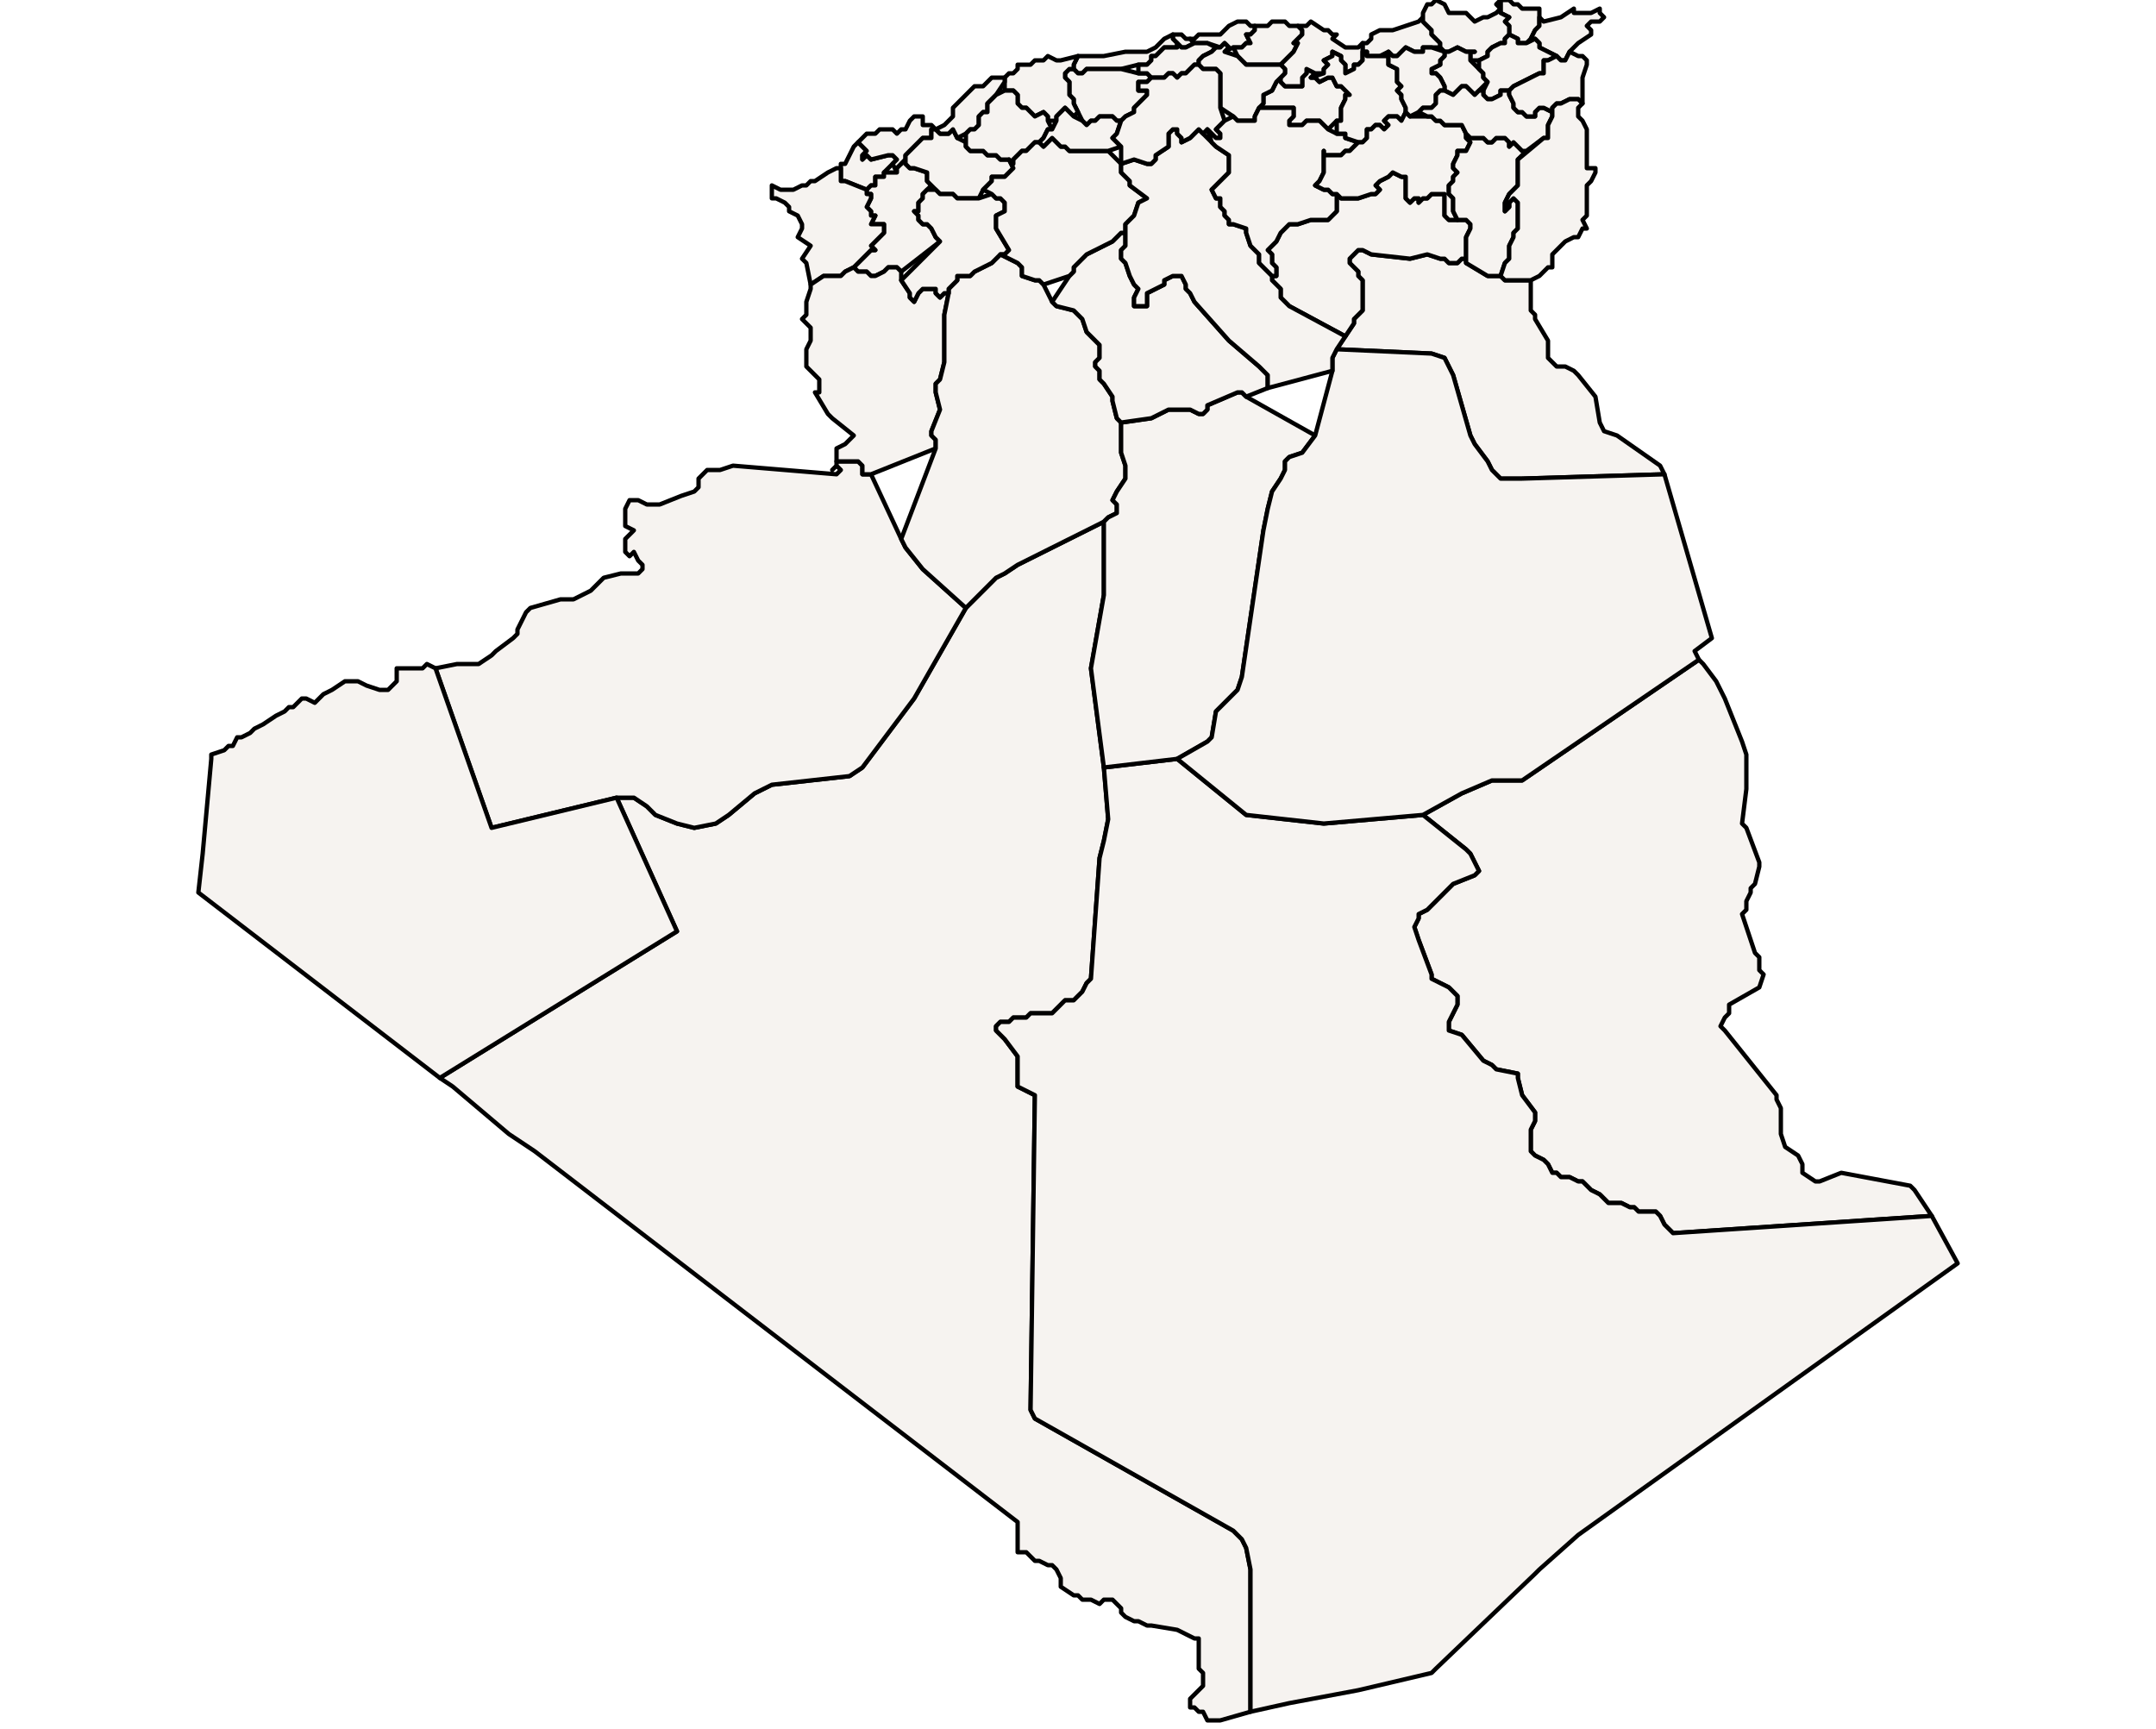 <?xml version="1.0" ?><!DOCTYPE svg  PUBLIC '-//W3C//DTD SVG 1.1//EN'  'http://www.w3.org/Graphics/SVG/1.1/DTD/svg11.dtd'><svg enable_background="new 0 0 500 401" height="401px" style="stroke-linejoin: round; stroke:#000; fill:#f6f3f0;" version="1.1" viewBox="0 0 500 401" width="500px" xmlns="http://www.w3.org/2000/svg" xmlns:xlink="http://www.w3.org/1999/xlink"><defs><style type="text/css"><![CDATA[path { fill-rule: evenodd; }
#context path { fill: #eee; stroke: #bbb; } ]]></style></defs><g id="admin1"><path d="M283,399L290,397L290,397L290,364L289,359L288,357L286,355L240,329L239,327L240,254L236,252L236,250L236,248L236,247L236,245L233,241L231,239L231,238L232,237L234,237L235,236L237,236L238,236L239,235L242,235L244,235L245,234L247,232L249,232L251,230L252,228L253,227L255,199L256,195L257,190L256,178L253,155L256,138L256,121L236,131L233,133L231,134L224,141L212,162L200,178L197,180L179,182L177,183L175,184L169,189L166,191L161,192L157,191L152,189L150,187L147,185L143,185L157,216L102,250L105,252L118,263L124,267L236,353L236,355L236,357L236,360L237,360L238,360L239,361L240,362L241,362L243,363L244,363L245,364L246,366L246,368L249,370L250,370L251,371L252,371L253,371L255,372L256,371L258,371L259,372L260,373L260,374L261,375L263,376L264,376L266,377L267,377L273,378L275,379L277,380L278,380L278,381L278,386L278,387L279,388L279,389L279,391L278,392L277,393L276,394L276,396L277,396L278,397L279,397L280,399L281,399Z " data-fips="AG34" data-hasc="DZ.AR" data-name="Adrar" data-postal="AR" data-varname="Duperr"/><path d="M202,43L203,43L203,42L203,41L205,41L205,40L207,38L208,37L207,36L206,36L202,37L201,36L200,37L200,36L201,35L200,34L199,33L199,33L198,34L197,36L196,38L195,38L195,39L195,39L195,40L195,41L195,42L196,42L201,44Z " data-fips="AG36" data-hasc="DZ.AT" data-name="An Tmouchent" data-postal="AT" data-varname="Ain Tamouchent"/><path d="M208,39L209,38L210,37L210,36L211,35L212,34L213,33L214,32L215,32L216,32L216,30L217,30L217,30L217,30L216,29L214,29L214,27L213,27L212,27L211,28L210,30L209,30L208,31L207,30L206,30L204,30L203,31L202,31L201,31L200,32L199,33L200,34L201,35L200,36L200,37L201,36L202,37L206,36L207,36L208,37L207,38L208,40Z " data-fips="AG09" data-hasc="DZ.OR" data-name="Oran" data-postal="OR" data-varname="Orn|Orano|Oro|Ouahran|Ouahrane|Wahran"/><path d="M205,63L206,62L207,62L208,62L209,63L218,56L217,55L216,53L215,52L214,52L213,51L213,50L212,49L213,49L213,48L213,47L214,46L214,45L215,44L216,43L215,42L215,41L215,40L212,39L211,39L210,38L210,37L209,38L208,39L208,40L205,40L205,41L203,41L203,42L203,43L202,43L201,44L201,45L202,45L202,46L201,48L202,49L202,50L203,50L202,52L203,52L205,52L205,54L204,55L203,56L202,57L203,58L202,58L199,61L198,62L199,63L201,63L202,64L203,64Z " data-fips="AG30" data-hasc="DZ.SB" data-name="Sidi Bel Abbs" data-postal="SB" data-varname="Sidi-Bel-Abbes"/><path d="M188,66L191,64L193,64L194,64L195,64L196,63L198,62L199,61L202,58L203,58L202,57L203,56L204,55L205,54L205,52L203,52L202,52L203,50L202,50L202,49L201,48L202,46L202,45L201,45L201,44L196,42L195,42L195,41L195,40L195,39L195,39L194,39L192,40L189,42L188,42L187,43L186,43L184,44L183,44L182,44L181,44L179,43L179,44L179,46L180,46L182,47L183,48L183,49L185,50L186,52L186,53L185,55L188,57L186,60L186,60L187,61L188,66Z " data-fips="AG15" data-hasc="DZ.TL" data-name="Tlemcen" data-postal="TL" data-varname="Tilimsene|Tlemsane|Tilimsen|Tremecm"/><path d="M166,191L169,189L175,184L177,183L179,182L197,180L200,178L212,162L224,141L214,132L210,127L209,125L202,110L200,110L200,108L199,107L198,107L197,107L194,107L194,108L193,109L194,108L195,109L194,110L170,108L167,109L164,109L163,110L162,111L162,113L161,114L158,115L153,117L151,117L150,117L148,116L146,116L145,118L145,120L145,122L145,122L147,123L145,125L145,127L145,128L146,129L147,128L148,130L149,131L149,132L148,133L147,133L146,133L144,133L140,134L137,137L135,138L133,139L131,139L130,139L123,141L122,142L121,144L120,146L120,147L119,148L115,151L114,152L111,154L110,154L106,154L101,155L101,155L114,192L143,185L147,185L150,187L152,189L157,191L161,192Z " data-fips="AG38" data-hasc="DZ.BC" data-name="Bchar" data-postal="BC" data-varname="Colomb-Bchar|Bechar"/><path d="M202,110L217,104L217,103L217,102L216,101L216,100L218,95L217,91L217,89L218,88L219,84L219,83L219,77L219,73L220,68L219,68L218,69L217,68L217,67L215,67L214,67L213,68L212,70L212,70L211,69L211,68L209,65L209,63L208,62L207,62L206,62L205,63L203,64L202,64L201,63L199,63L198,62L196,63L195,64L194,64L193,64L191,64L188,66L188,66L188,67L187,70L187,71L187,73L186,74L187,75L188,76L188,78L188,79L187,81L187,82L187,85L188,86L189,87L190,88L190,90L190,91L189,91L192,96L193,97L198,101L197,102L196,103L194,104L194,105L194,107L197,107L198,107L199,107L200,108L200,110Z " data-fips="AG49" data-hasc="DZ.NA" data-name="Nama" data-postal="NA" data-varname="Naama"/><path d="M157,216L143,185L114,192L101,155L101,155L101,155L99,154L98,155L97,155L95,155L94,155L92,155L92,156L92,157L92,158L91,159L90,160L88,160L85,159L83,158L80,158L77,160L75,161L73,163L71,162L70,162L68,164L67,164L66,165L64,166L61,168L59,169L58,170L56,171L55,171L54,173L53,173L52,174L49,175L49,176L47,198L46,207L102,250Z " data-fips="AG54" data-hasc="DZ.TN" data-name="Tindouf" data-postal="TN" data-varname="Tiaret"/><path d="M354,10L355,9L356,7L357,6L357,4L357,3L357,2L356,2L354,2L353,2L352,1L351,1L350,0L349,0L348,0L348,0L348,3L350,4L349,5L350,6L350,8L352,9L352,10L353,10Z " data-fips="AG37" data-hasc="DZ.AN" data-name="Annaba" data-postal="AN" data-varname="Anaba|Bona|Bne"/><path d="M363,14L364,12L364,12L365,11L366,10L369,8L369,7L368,6L369,5L371,5L372,4L371,3L371,2L369,3L368,3L367,3L365,3L365,2L362,4L358,5L357,4L357,6L356,7L355,9L356,9L357,10L357,11L361,13L361,13L362,14Z " data-fips="AG44" data-hasc="DZ.ET" data-name="El Tarf" data-postal="ET" data-varname="Et Tarf|El Taref"/><path d="M319,13L320,13L322,12L323,13L324,13L325,12L326,11L328,12L330,12L330,11L332,11L334,11L334,10L333,9L332,8L332,7L331,6L330,5L330,4L329,5L326,6L323,7L320,7L320,7L318,8L318,9L317,10L316,10L316,11L316,12L317,12L317,13L318,13Z " data-fips="AG24" data-hasc="DZ.JJ" data-name="Jijel" data-postal="JJ" data-varname="Djidjel| Djidjelli"/><path d="M343,14L345,13L345,12L346,11L348,10L349,10L349,9L350,8L350,6L349,5L350,4L348,3L348,0L348,0L347,1L348,2L347,3L345,4L344,4L342,5L341,4L340,3L337,3L336,3L335,1L333,0L332,1L331,1L330,3L330,4L330,5L331,6L332,7L332,8L333,9L334,10L334,11L335,12L335,12L336,12L338,11L340,12L342,12L341,12L341,13L341,14Z " data-fips="AG31" data-hasc="DZ.SK" data-name="Skikda" data-postal="SK" data-varname="Philippeville|Skidda"/><path d="M448,282L444,276L443,275L427,272L422,274L421,274L418,272L418,270L417,268L414,266L413,263L413,257L412,255L412,254L400,239L399,238L400,236L401,235L401,233L408,229L409,226L408,225L408,222L407,221L406,218L404,212L405,211L405,209L406,207L406,206L407,205L408,201L408,200L405,192L404,191L405,183L405,180L405,175L404,172L400,162L398,158L395,154L394,153L394,153L353,181L349,181L346,181L339,184L330,189L340,197L341,198L342,200L343,202L342,203L337,205L332,210L331,211L329,212L329,213L328,215L329,218L332,226L332,227L336,229L337,230L338,231L338,233L336,237L336,238L336,239L339,240L344,246L346,247L347,248L352,249L352,250L353,254L356,258L356,259L356,260L355,262L355,263L355,265L355,267L356,268L358,269L359,270L360,272L361,272L362,273L363,273L364,273L366,274L367,274L368,275L369,276L371,277L372,278L373,279L374,279L376,279L378,280L379,280L380,281L382,281L383,281L384,281L385,282L386,284L387,285L388,286Z " data-fips="AG46" data-hasc="DZ.IL" data-name="Illizi" data-postal="IL" data-varname="Polignac|Fort Polignac|Ilizi"/><path d="M299,395L315,392L332,388L333,387L356,365L357,364L366,356L454,293L448,282L388,286L387,285L386,284L385,282L384,281L383,281L382,281L380,281L379,280L378,280L376,279L374,279L373,279L372,278L371,277L369,276L368,275L367,274L366,274L364,273L363,273L362,273L361,272L360,272L359,270L358,269L356,268L355,267L355,265L355,263L355,262L356,260L356,259L356,258L353,254L352,250L352,249L347,248L346,247L344,246L339,240L336,239L336,238L336,237L338,233L338,231L337,230L336,229L332,227L332,226L329,218L328,215L329,213L329,212L331,211L332,210L337,205L342,203L343,202L342,200L341,198L340,197L330,189L307,191L289,189L273,176L256,178L257,190L256,195L255,199L253,227L252,228L251,230L249,232L247,232L245,234L244,235L242,235L239,235L238,236L237,236L235,236L234,237L232,237L231,238L231,239L233,241L236,245L236,247L236,248L236,250L236,252L240,254L239,327L240,329L286,355L288,357L289,359L290,364L290,397L290,397Z " data-fips="AG53" data-hasc="DZ.TM" data-name="Tamanghasset" data-postal="TM" data-varname="Tamanrasset|Tamenghasset|Tamenghest|Fort Laperrine"/><path d="M231,134L233,133L236,131L256,121L257,120L259,119L259,117L258,116L259,114L261,111L261,109L261,108L260,105L260,100L260,98L259,97L258,93L258,92L256,89L255,88L255,86L254,85L254,84L255,83L255,82L255,80L252,77L251,74L250,73L249,72L245,71L244,70L242,66L241,65L240,65L237,64L237,62L236,61L232,59L231,60L230,61L226,63L225,64L223,64L222,64L222,65L221,66L220,67L220,68L219,73L219,77L219,83L219,84L218,88L217,89L217,91L218,95L216,100L216,101L217,102L217,103L217,104L209,125L210,127L214,132L224,141Z " data-fips="AG42" data-hasc="DZ.EB" data-name="El Bayadh" data-postal="EB" data-varname="El Bayad|El Beyyadh|Gryville"/><path d="M386,110L385,108L375,101L372,100L371,98L370,92L366,87L365,86L363,85L361,85L360,84L359,83L359,79L356,74L356,73L355,72L355,70L355,68L355,66L355,65L355,65L352,65L351,65L349,65L348,64L346,64L345,64L340,61L340,60L339,60L338,61L337,61L336,61L335,60L334,60L331,59L327,60L318,59L316,58L315,58L314,59L313,60L313,61L314,62L315,63L315,64L316,65L316,66L316,67L316,72L315,73L314,74L314,75L312,78L310,81L332,82L335,83L337,87L341,101L342,103L345,107L346,109L348,111L351,111L353,111Z " data-fips="" data-hasc="" data-name="El Oued" data-postal="" data-varname=""/><path d="M273,176L280,172L281,171L282,165L283,164L285,162L287,160L288,157L293,123L294,118L295,114L297,111L298,109L298,107L299,106L302,105L305,101L289,92L288,91L287,91L280,94L280,95L279,96L278,96L276,95L275,95L271,95L269,96L267,97L260,98L260,100L260,105L261,108L261,109L261,111L259,114L258,116L259,117L259,119L257,120L256,121L256,138L253,155L256,178Z " data-fips="AG45" data-hasc="DZ.GR" data-name="Ghardaa" data-postal="GR" data-varname="GhardaSa|Gharday"/><path d="M267,97L269,96L271,95L275,95L276,95L278,96L279,96L280,95L280,94L287,91L288,91L289,92L294,90L294,87L293,86L292,85L285,79L277,70L276,68L275,67L275,66L274,64L273,64L272,64L270,65L270,66L268,67L266,68L266,71L266,71L264,71L263,71L263,69L264,67L263,66L262,64L261,61L260,60L260,59L260,58L261,57L261,55L261,54L260,54L259,55L258,56L256,57L254,58L252,59L251,60L249,62L249,63L248,64L244,70L245,71L249,72L250,73L251,74L252,77L255,80L255,82L255,83L254,84L254,85L255,86L255,88L256,89L258,92L258,93L259,97L260,98Z " data-fips="AG25" data-hasc="DZ.LG" data-name="Laghouat" data-postal="LG" data-varname=""/><path d="M330,189L339,184L346,181L349,181L353,181L394,153L394,153L393,151L397,148L386,110L353,111L351,111L348,111L346,109L345,107L342,103L341,101L337,87L335,83L332,82L310,81L309,83L309,86L305,101L302,105L299,106L298,107L298,109L297,111L295,114L294,118L293,123L288,157L287,160L285,162L283,164L282,165L281,171L280,172L273,176L289,189L307,191Z " data-fips="AG50" data-hasc="DZ.OG" data-name="Ouargla" data-postal="OG" data-varname="Wargla"/><path d="M277,10L276,9L275,9L274,8L272,8L272,8L272,9L273,10L274,11L275,11Z " data-fips="AG01" data-hasc="DZ.AL" data-name="Alger" data-postal="AL" data-varname="Algeri|Algiers|Algier|al-Jazair|al-Djazair|El Djazar|Argel|Dzayer|Djezar"/><path d="M286,11L287,11L288,11L289,10L290,10L289,8L290,8L291,7L291,6L291,6L290,6L289,5L287,5L285,6L284,7L283,8L282,8L281,8L278,8L277,9L276,9L277,10L278,10L280,10L283,11L284,10L285,11L284,12Z " data-fips="AG40" data-hasc="DZ.BM" data-name="Boumerds" data-postal="BM" data-varname="Boumerdas"/><path d="M295,15L296,15L297,15L298,14L300,12L301,10L300,10L301,9L302,8L302,7L301,6L301,6L299,6L298,5L295,5L294,6L293,6L292,6L291,6L291,7L290,8L289,8L290,10L289,10L288,11L287,11L286,11L287,13L288,14L289,15L294,15Z " data-fips="AG14" data-hasc="DZ.TO" data-name="Tizi Ouzou" data-postal="TO" data-varname="Tizi-ouzou|Tizi Wezzu"/><path d="M251,17L252,16L255,16L256,16L258,16L260,16L264,15L265,15L266,15L267,14L267,13L268,13L270,11L272,11L273,11L273,10L272,9L272,8L272,8L272,8L270,9L269,10L268,11L266,12L262,12L262,12L261,12L256,13L254,13L253,13L251,13L250,13L249,15L249,16L249,16L250,17Z " data-fips="AG55" data-hasc="DZ.TP" data-name="Tipaza" data-postal="TP" data-varname="Tibaza| Tefessedt"/><path d="M253,28L254,28L255,27L257,27L258,27L259,28L260,28L261,27L263,26L263,25L265,23L266,22L266,21L265,21L264,21L264,20L264,19L266,19L267,18L266,17L265,17L264,17L260,16L258,16L256,16L255,16L252,16L251,17L250,17L249,16L249,16L248,16L247,17L247,18L248,19L248,20L248,21L248,22L249,23L249,24L250,26L251,28L252,29Z " data-fips="AG35" data-hasc="DZ.AD" data-name="An Defla" data-postal="AD" data-varname="Ain Dafla"/><path d="M245,28L245,27L246,26L247,25L248,26L249,27L250,26L249,24L249,23L248,22L248,21L248,20L248,19L247,18L247,17L248,16L249,16L249,15L250,13L246,14L245,14L243,13L242,14L240,14L239,15L237,15L236,15L236,16L235,17L234,17L233,18L233,18L233,19L233,21L234,21L235,21L236,22L236,24L237,25L238,25L239,26L240,27L242,26L243,27L243,28Z " data-fips="AG41" data-hasc="DZ.CH" data-name="Chlef" data-postal="CH" data-varname="El Asnam|Orlansville|Ech Cheliff"/><path d="M224,46L225,46L227,46L228,44L229,43L230,42L230,41L232,41L233,41L234,40L235,39L234,37L233,37L232,37L231,36L230,36L229,36L228,35L226,35L225,35L224,34L224,33L222,32L221,30L220,31L218,31L218,31L217,30L216,30L216,32L215,32L214,32L213,33L212,34L211,35L210,36L210,37L209,38L210,37L210,38L211,39L212,39L215,40L215,41L215,42L216,43L217,44L218,45L219,45L220,45L221,45L222,46L223,46Z " data-fips="AG26" data-hasc="DZ.MC" data-name="Mascara" data-postal="MC" data-varname="Mouaskar"/><path d="M224,31L225,30L226,30L227,29L227,27L228,26L229,26L229,25L229,24L230,23L231,22L233,19L233,18L233,18L231,18L230,18L229,19L228,20L227,20L226,20L225,21L224,22L223,23L222,24L221,25L221,27L220,28L219,29L217,30L217,30L218,31L218,31L220,31L221,30L222,32Z " data-fips="AG07" data-hasc="DZ.MG" data-name="Mostaganem" data-postal="MG" data-varname="Mostaghanem|Mestghanem"/><path d="M235,37L237,35L238,35L239,34L240,33L241,33L242,32L243,30L244,30L243,28L243,27L242,26L240,27L239,26L238,25L237,25L236,24L236,22L235,21L234,21L233,21L231,22L230,23L229,24L229,25L229,26L228,26L227,27L227,29L226,30L225,30L224,31L224,33L224,34L225,35L226,35L228,35L229,36L230,36L231,36L232,37L233,37L234,37L235,38Z " data-fips="AG51" data-hasc="DZ.RE" data-name="Relizane" data-postal="RE" data-varname="Ghelizane|Ghilizane"/><path d="M212,70L213,68L214,67L215,67L217,67L217,68L218,69L219,68L220,68L220,67L221,66L222,65L222,64L223,64L225,64L226,63L230,61L231,60L232,59L233,59L234,58L231,53L231,51L231,50L233,49L233,47L232,46L231,46L230,45L227,46L225,46L224,46L223,46L222,46L221,45L220,45L219,45L218,45L217,44L215,44L214,45L214,46L213,47L213,48L213,49L212,49L213,50L213,51L214,52L215,52L216,53L217,55L218,56L209,65L211,68L211,69L212,70Z " data-fips="AG10" data-hasc="DZ.SD" data-name="Sada" data-postal="SD" data-varname=""/><path d="M248,64L249,63L249,62L251,60L252,59L254,58L256,57L258,56L259,55L260,54L261,54L261,52L263,50L264,47L266,46L262,43L262,42L261,41L260,40L260,38L257,35L256,35L254,35L252,35L250,35L249,35L248,35L247,34L246,34L245,33L244,32L243,33L242,34L241,33L240,33L239,34L238,35L237,35L235,37L235,38L234,37L235,39L234,40L233,41L232,41L230,41L230,42L229,43L228,44L230,45L231,46L232,46L233,47L233,49L231,50L231,51L231,53L234,58L233,59L232,59L236,61L237,62L237,64L240,65L241,65L242,66Z " data-fips="AG13" data-hasc="DZ.TR" data-name="Tiaret" data-postal="TR" data-varname="Tendouf|Tihert"/><path d="M260,34L259,33L258,32L258,32L259,31L260,28L259,28L258,27L257,27L255,27L254,28L253,28L252,29L251,28L249,27L248,26L247,25L246,26L245,27L245,28L244,30L243,30L242,32L241,33L242,34L243,33L244,32L245,33L246,34L247,34L248,35L249,35L250,35L252,35L254,35L256,35L257,35Z " data-fips="AG56" data-hasc="DZ.TS" data-name="Tissemsilt" data-postal="TS" data-varname="Vialar"/><path d="M310,28L311,28L311,27L311,26L311,25L312,23L312,22L313,22L312,21L311,20L310,20L309,18L308,18L306,19L305,18L304,18L305,17L303,16L303,17L302,18L302,19L302,20L300,20L298,20L297,19L297,18L296,19L295,21L293,22L293,24L292,25L292,25L293,25L294,25L297,25L298,25L299,25L300,25L300,27L299,28L299,29L300,29L302,29L303,28L305,28L306,28L307,29L308,30Z " data-fips="AG39" data-hasc="DZ.BB" data-name="Bordj Bou Arrridj" data-postal="BB" data-varname="Borjbouarirej|Bordi Bou Arreridj"/><path d="M300,20L302,20L302,19L302,18L303,17L303,16L305,17L307,17L307,16L308,15L307,14L309,13L309,12L311,13L311,13L311,14L312,15L312,17L314,16L314,15L315,15L316,14L316,13L316,12L316,11L316,10L315,11L313,11L312,11L309,9L310,8L309,8L308,7L307,7L304,5L303,6L301,6L302,7L302,8L301,9L300,10L301,10L300,12L298,14L297,15L298,16L298,17L297,18L297,19L298,20Z " data-fips="AG18" data-hasc="DZ.BJ" data-name="Bjaa" data-postal="BJ" data-varname="Bougie|Bedjaya|Bidjaia|Bugia|Bujia"/><path d="M274,17L275,17L276,16L277,15L278,15L278,14L279,13L281,12L282,11L280,10L278,10L277,10L275,11L274,11L273,10L273,11L272,11L270,11L268,13L267,13L267,14L266,15L265,15L264,15L264,17L265,17L266,17L267,18L267,18L270,18L271,17L272,17L273,18Z " data-fips="AG20" data-hasc="DZ.BL" data-name="Blida" data-postal="BL" data-varname="El Boulada|Al-Boulaida"/><path d="M290,28L291,28L291,27L292,25L293,24L293,22L295,21L296,19L297,18L298,17L298,16L297,15L296,15L295,15L294,15L289,15L288,14L287,13L284,12L285,11L284,10L283,11L282,11L281,12L279,13L278,14L278,15L279,16L281,16L282,16L283,17L283,18L283,19L283,20L283,21L283,23L283,24L283,25L286,27L287,28L288,28L289,28Z " data-fips="AG21" data-hasc="DZ.BU" data-name="Bouira" data-postal="BU" data-varname=""/><path d="M314,75L314,74L315,73L316,72L316,67L316,66L316,65L315,64L315,63L314,62L313,61L313,60L314,59L315,58L316,58L318,59L327,60L331,59L334,60L335,60L336,61L337,61L338,61L339,60L340,60L340,59L340,57L340,56L340,55L341,53L341,52L340,51L339,51L337,51L336,51L335,50L335,49L335,47L335,46L335,45L334,45L332,45L331,46L330,46L329,47L329,46L328,46L327,47L326,46L326,45L326,44L326,43L326,41L325,41L323,40L322,41L320,42L319,43L320,44L319,45L318,45L315,46L314,46L313,46L311,46L310,45L310,49L309,50L308,51L306,51L305,51L304,51L301,52L300,52L299,52L298,53L297,54L296,56L295,57L294,58L295,59L295,61L296,62L296,63L296,64L295,64L295,65L296,66L297,67L297,69L298,70L299,71L312,78Z " data-fips="AG19" data-hasc="DZ.BS" data-name="Biskra" data-postal="BS" data-varname="Beskra"/><path d="M309,86L309,83L310,81L312,78L299,71L298,70L297,69L297,67L296,66L295,65L295,64L295,64L294,63L292,61L292,60L292,59L290,57L289,54L289,53L286,52L285,52L285,51L284,50L284,49L283,48L283,47L283,46L282,46L281,44L285,40L285,39L285,38L285,36L282,34L281,33L279,31L278,30L277,31L276,32L274,33L274,32L273,31L273,30L272,30L271,31L271,32L271,33L271,34L268,36L268,37L267,38L266,38L263,37L260,38L260,40L261,41L262,42L262,43L266,46L264,47L263,50L261,52L261,54L261,55L261,57L260,58L260,59L260,60L261,61L262,64L263,66L264,67L263,69L263,71L264,71L266,71L266,71L266,68L268,67L270,66L270,65L272,64L273,64L274,64L275,66L275,67L276,68L277,70L285,79L292,85L293,86L294,87L294,90Z " data-fips="AG22" data-hasc="DZ.DJ" data-name="Djelfa" data-postal="DJ" data-varname="El Djelfa"/><path d="M263,37L266,38L267,38L268,37L268,36L271,34L271,33L271,32L271,31L272,30L273,30L273,31L274,32L274,33L276,32L277,31L278,30L279,31L280,30L282,32L283,32L283,31L282,30L283,29L284,28L283,25L283,24L283,23L283,21L283,20L283,19L283,18L283,17L282,16L281,16L279,16L278,15L277,15L276,16L275,17L274,17L273,18L272,17L271,17L270,18L267,18L267,18L266,19L264,19L264,20L264,21L265,21L266,21L266,22L265,23L263,25L263,26L261,27L260,28L259,31L258,32L258,32L259,33L260,34L260,38Z " data-fips="AG06" data-hasc="DZ.MD" data-name="Mda" data-postal="MD" data-varname="El Mediyya|Lemdiyya"/><path d="M296,64L296,63L296,62L295,61L295,59L294,58L295,57L296,56L297,54L298,53L299,52L300,52L301,52L304,51L305,51L306,51L308,51L309,50L310,49L310,45L309,45L308,44L307,44L305,43L306,42L307,40L307,39L307,37L307,35L307,36L308,36L309,36L311,36L312,35L313,35L315,33L312,32L312,31L310,31L308,30L307,29L306,28L305,28L303,28L302,29L300,29L299,29L299,28L300,27L300,25L299,25L298,25L297,25L294,25L293,25L292,25L292,25L291,27L291,28L290,28L289,28L288,28L287,28L286,27L284,28L283,29L282,30L283,31L283,32L282,32L280,30L281,33L282,34L285,36L285,38L285,39L285,40L281,44L282,46L283,46L283,47L283,48L284,49L284,50L285,51L285,52L286,52L289,53L289,54L290,57L292,59L292,60L292,61L294,63L295,64L295,64Z " data-fips="AG32" data-hasc="DZ.MS" data-name="M'Sila" data-postal="MS" data-varname="Msila"/><path d="M316,33L317,32L317,30L318,30L319,29L320,29L321,30L322,29L321,28L322,27L323,27L324,27L325,28L326,26L326,25L325,23L325,22L324,21L325,20L324,19L324,18L324,16L322,15L322,14L322,13L320,13L319,13L318,13L317,13L317,12L316,12L316,13L316,14L315,15L314,15L314,16L312,17L312,15L311,14L311,13L311,13L309,12L309,13L307,14L308,15L307,16L307,17L304,18L305,18L306,19L308,18L309,18L310,20L311,20L312,21L313,22L312,22L312,23L311,25L311,26L311,27L311,28L310,28L310,31L312,31L312,32L315,33Z " data-fips="AG12" data-hasc="DZ.SF" data-name="Stif" data-postal="SF" data-varname="Stif"/><path d="M338,51L337,49L337,48L337,46L336,45L336,43L337,42L337,41L338,40L337,39L337,38L338,36L338,35L340,35L341,33L340,32L340,31L339,29L338,29L337,29L335,29L334,28L333,28L332,27L331,27L327,27L326,26L325,28L324,27L323,27L322,27L321,28L322,29L321,30L320,29L319,29L318,30L317,30L317,32L316,33L315,33L313,35L312,35L311,36L309,36L308,36L307,36L307,35L307,37L307,39L307,40L306,42L305,43L307,44L308,44L309,45L310,45L311,46L313,46L314,46L315,46L318,45L319,45L320,44L319,43L320,42L322,41L323,40L325,41L326,41L326,43L326,44L326,45L326,46L327,47L328,46L329,46L329,47L330,46L331,46L332,45L334,45L335,45L335,46L335,47L335,49L335,50L336,51L337,51Z " data-fips="AG03" data-hasc="DZ.BT" data-name="Batna" data-postal="BT" data-varname=""/><path d="M343,21L345,19L344,18L344,17L343,16L341,14L341,13L341,12L342,12L340,12L338,11L336,12L335,12L335,12L335,13L334,14L334,15L332,16L332,17L333,17L334,18L335,20L335,21L337,22L338,21L339,20L340,20L342,22Z " data-fips="AG48" data-hasc="DZ.CO" data-name="Constantine" data-postal="CO" data-varname="Constantina|Costatina|Qoussantina|Qacentina"/><path d="M346,23L348,22L348,21L350,21L350,21L351,20L353,19L353,19L355,18L357,17L358,17L358,16L358,15L358,14L359,14L361,13L357,11L357,10L356,9L354,10L353,10L352,10L352,9L350,8L349,9L349,10L348,10L346,11L345,12L345,13L343,14L343,16L344,17L344,18L345,19L344,21L344,22L345,23Z " data-fips="AG23" data-hasc="DZ.GL" data-name="Guelma" data-postal="GL" data-varname=""/><path d="M349,61L350,60L350,57L351,55L351,54L352,53L352,52L352,51L352,50L352,48L352,47L351,46L350,47L350,48L349,49L349,48L349,47L350,45L351,44L352,43L352,41L352,40L352,39L352,38L352,37L354,35L353,35L352,34L351,33L350,34L350,33L349,32L348,32L347,32L346,33L345,33L344,32L342,32L341,32L340,31L340,32L341,33L340,35L338,35L338,36L337,38L337,39L338,40L337,41L337,42L336,43L336,45L337,46L337,48L337,49L338,51L339,51L340,51L341,52L341,53L340,55L340,56L340,57L340,59L340,60L340,61L345,64L346,64L348,64Z " data-fips="AG47" data-hasc="DZ.KH" data-name="Khenchela" data-postal="KH" data-varname="Khenchela"/><path d="M329,26L330,25L332,25L333,24L333,23L333,22L334,21L335,21L335,20L334,18L333,17L332,17L332,16L334,15L334,14L335,13L335,12L332,11L330,11L330,12L328,12L326,11L325,12L324,13L323,13L322,12L322,13L322,14L322,15L324,16L324,18L324,19L325,20L324,21L325,22L325,23L326,25L326,26L327,27Z " data-fips="AG48" data-hasc="DZ.ML" data-name="Mila" data-postal="ML" data-varname=""/><path d="M358,32L359,32L359,30L359,29L360,27L360,26L358,25L357,25L356,26L356,27L354,27L353,26L352,26L351,25L351,24L350,22L350,21L348,21L348,22L346,23L345,23L344,22L344,21L343,21L342,22L340,20L339,20L338,21L337,22L335,21L334,21L333,22L333,23L333,24L332,25L330,25L329,26L331,27L332,27L333,28L334,28L335,29L337,29L338,29L339,29L340,31L341,32L342,32L344,32L345,33L346,33L347,32L348,32L349,32L350,33L350,34L351,33L352,34L353,35L354,35Z " data-fips="AG29" data-hasc="DZ.OB" data-name="Oum el Bouaghi" data-postal="OB" data-varname="Oum el Bouagui|Canrobert"/><path d="M356,26L357,25L358,25L360,26L360,25L361,24L362,24L364,23L366,23L367,24L367,23L367,22L367,20L367,19L367,18L368,15L368,14L367,13L366,13L364,12L363,14L362,14L361,13L361,13L359,14L358,14L358,15L358,16L358,17L357,17L355,18L353,19L353,19L351,20L350,21L350,21L350,22L351,24L351,25L352,26L353,26L354,27L356,27Z " data-fips="AG52" data-hasc="DZ.SA" data-name="Souk Ahras" data-postal="SA" data-varname="Souk-Ahras|Souq Ahras"/><path d="M355,65L355,65L357,64L358,63L359,62L360,62L360,59L361,58L363,56L365,55L366,55L367,53L368,53L367,51L368,50L368,48L368,46L368,45L368,43L369,42L370,40L370,39L368,39L368,37L368,35L368,33L368,31L368,30L367,28L366,27L366,25L367,24L366,23L364,23L362,24L361,24L360,25L360,26L360,27L359,29L359,30L359,32L358,32L352,37L352,38L352,39L352,40L352,41L352,43L351,44L350,45L349,47L349,48L349,49L350,48L350,47L351,46L352,47L352,48L352,50L352,51L352,52L352,53L351,54L351,55L350,57L350,60L349,61L348,64L349,65L351,65L352,65Z " data-fips="AG33" data-hasc="DZ.TB" data-name="Tbessa" data-postal="TB" data-varname="Tbessa"/></g></svg>